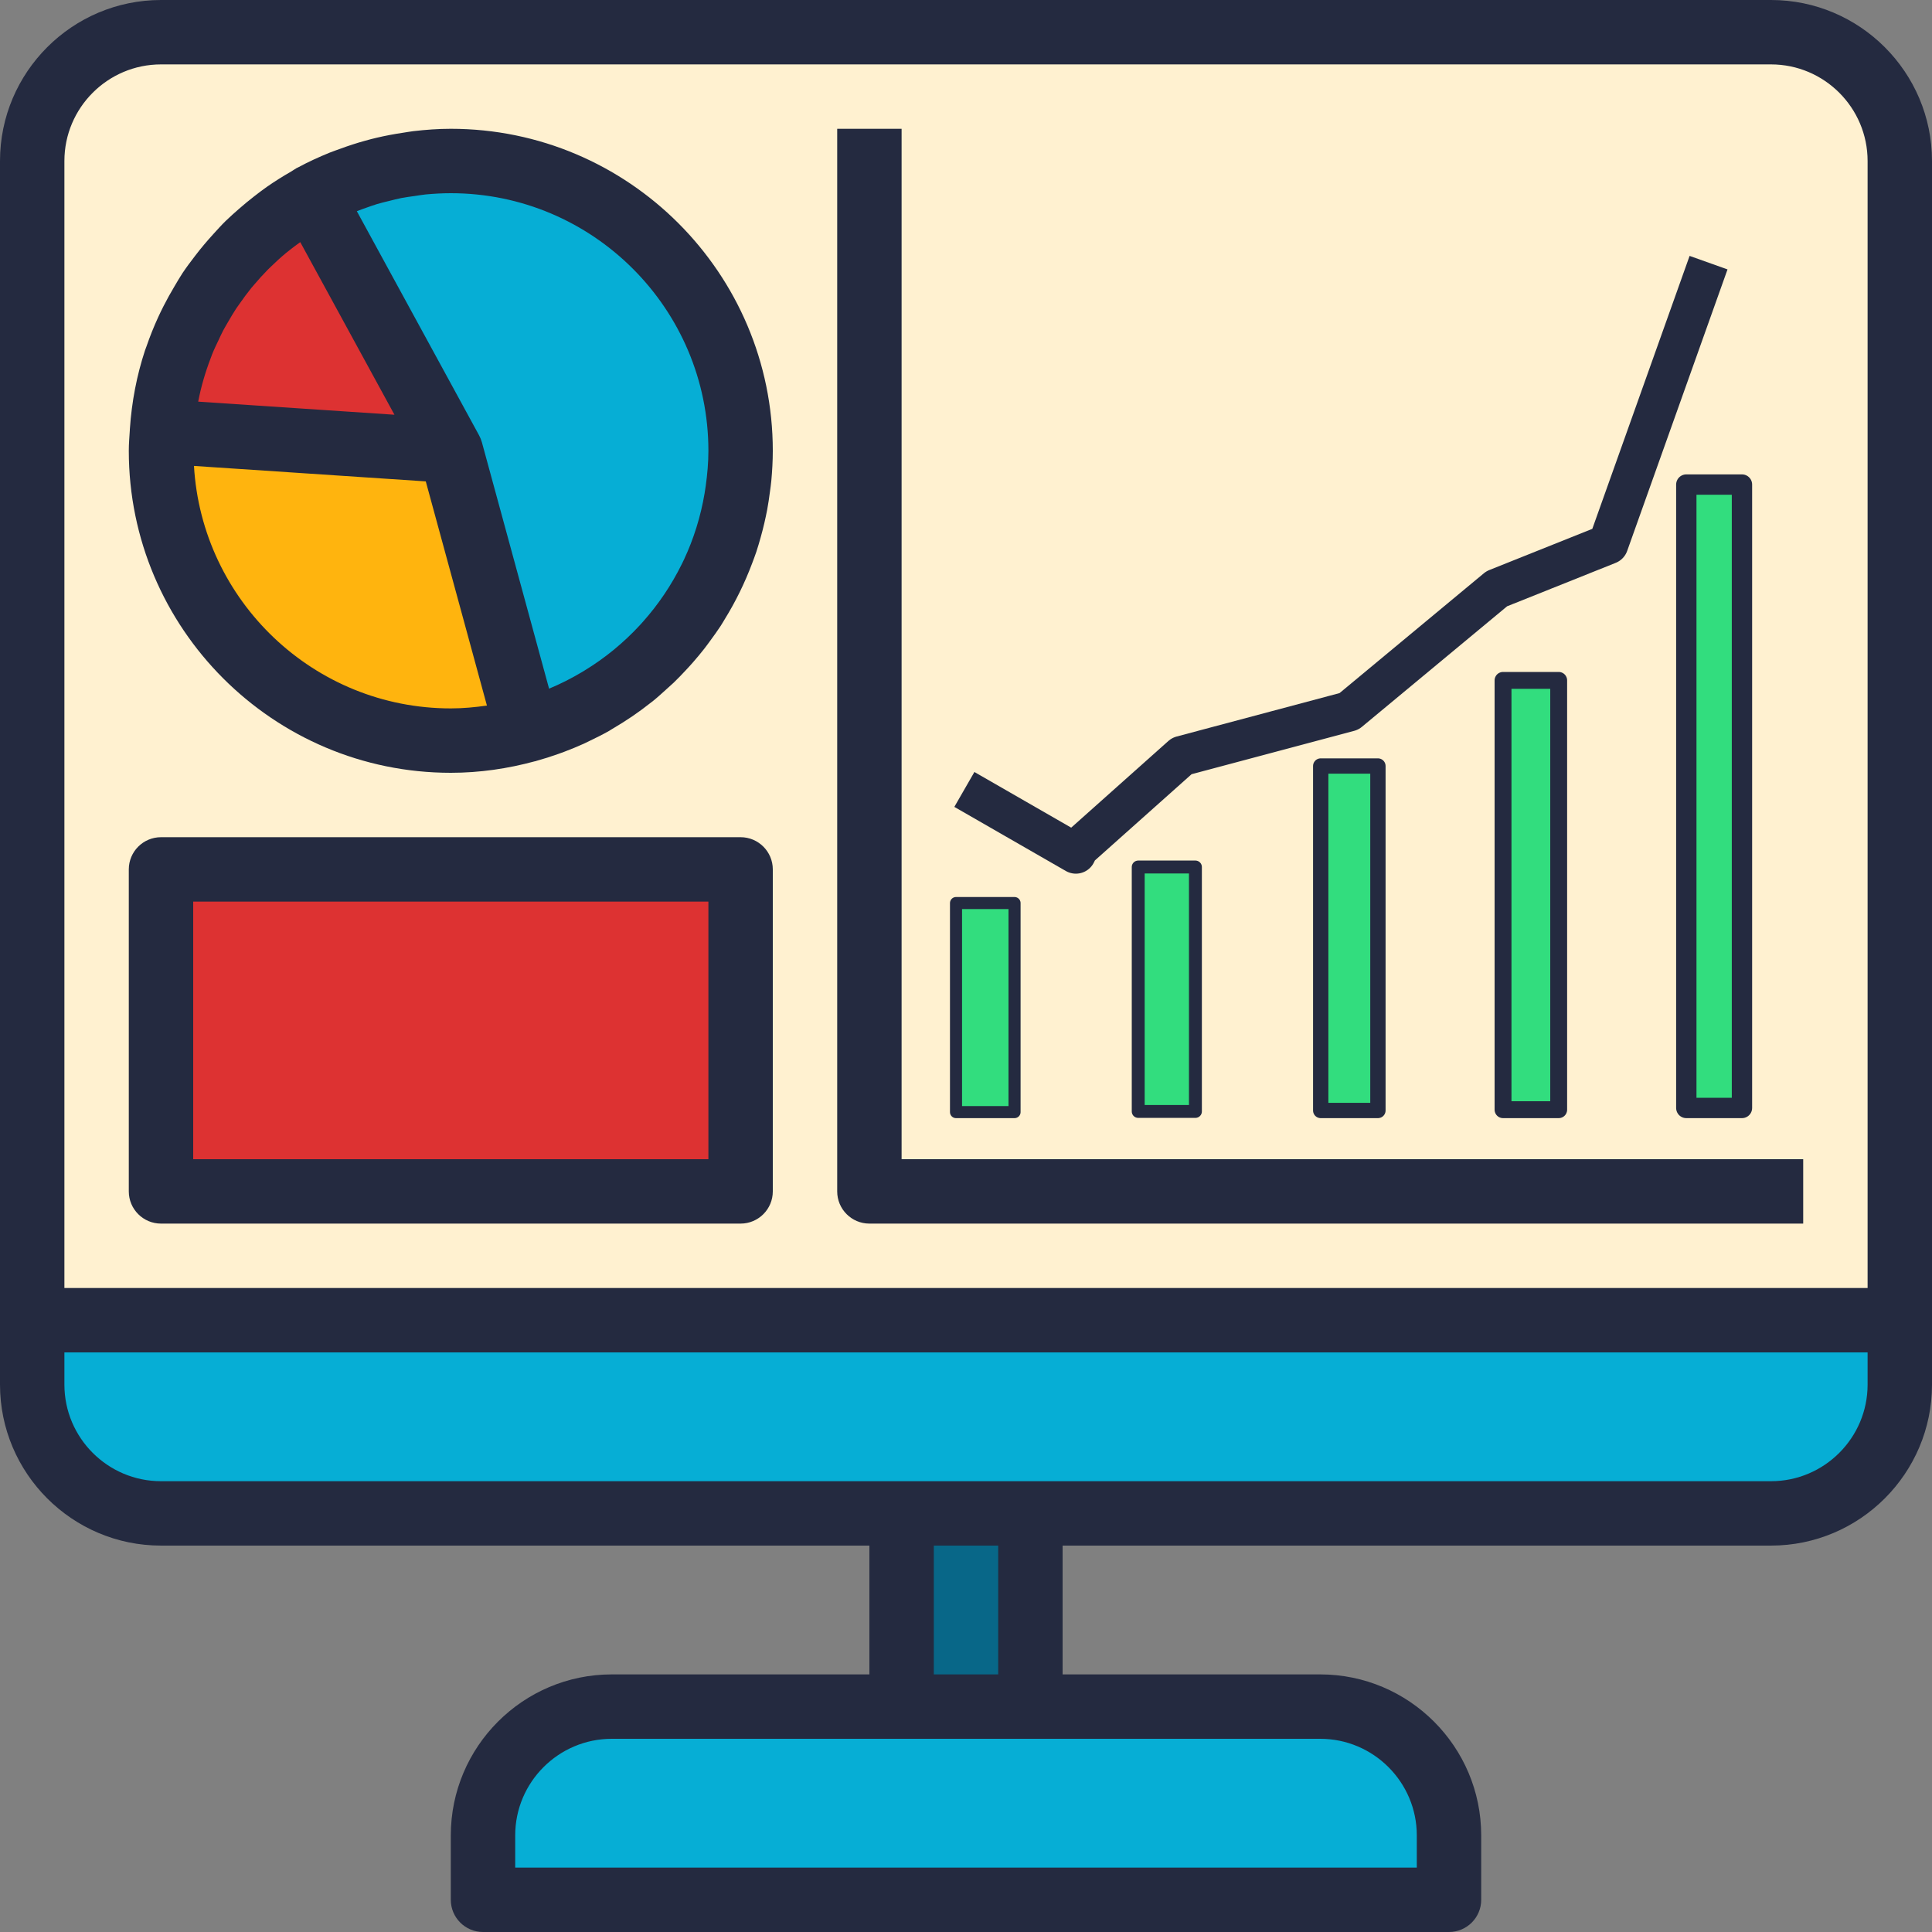 <?xml version="1.0" encoding="UTF-8" standalone="no"?>
<svg
   xmlns:dc="http://purl.org/dc/elements/1.1/"
   xmlns:cc="http://creativecommons.org/ns#"
   xmlns:rdf="http://www.w3.org/1999/02/22-rdf-syntax-ns#"
   xmlns:svg="http://www.w3.org/2000/svg"
   xmlns="http://www.w3.org/2000/svg"
   xmlns:sodipodi="http://sodipodi.sourceforge.net/DTD/sodipodi-0.dtd"
   xmlns:inkscape="http://www.inkscape.org/namespaces/inkscape"
   version="1.1"
   id="Capa_1"
   x="0px"
   y="0px"
   viewBox="0 0 480 480"
   style="enable-background:new 0 0 480 480;"
   xml:space="preserve"
   sodipodi:docname="bi.svg"
   inkscape:export-filename="/Users/apple/Desktop/data/work/2 workspace/git/consultancy/img/svg/bi.png"
   inkscape:export-xdpi="300"
   inkscape:export-ydpi="300"
   inkscape:version="1.0 (4035a4f, 2020-05-01)"><rect x="0" y="0" width="480" height="480" fill="#808080" stroke="none"/><defs
   id="defs1541" /><sodipodi:namedview
   inkscape:document-rotation="0"
   pagecolor="#ffffff"
   bordercolor="#666666"
   borderopacity="1"
   objecttolerance="10"
   gridtolerance="10"
   guidetolerance="10"
   inkscape:pageopacity="0"
   inkscape:pageshadow="2"
   inkscape:window-width="1680"
   inkscape:window-height="1050"
   id="namedview1539"
   showgrid="false"
   inkscape:zoom="1.444097"
   inkscape:cx="151.98545"
   inkscape:cy="240"
   inkscape:window-x="0"
   inkscape:window-y="0"
   inkscape:window-maximized="0"
   inkscape:current-layer="g1506" />
<path
   style="fill:#FFF1D0;"
   d="M472,40c0-17.672-14.328-32-32-32H40C22.328,8,8,22.328,8,40v288h464V40z M184,296H40v-80h144V296z   M183.656,118.816c-0.072,0.744-0.192,1.472-0.28,2.208c-0.184,1.496-0.4,2.976-0.68,4.44c-0.16,0.856-0.352,1.688-0.544,2.536  c-0.304,1.32-0.632,2.624-1.008,3.912c-0.248,0.872-0.504,1.736-0.784,2.6c-0.408,1.232-0.864,2.448-1.336,3.648  c-0.328,0.84-0.64,1.688-0.992,2.512c-0.544,1.24-1.144,2.44-1.752,3.64c-0.784,1.56-1.632,3.08-2.528,4.568  c-0.528,0.88-1.032,1.776-1.6,2.632c-0.704,1.072-1.472,2.096-2.232,3.128c-0.464,0.624-0.92,1.264-1.4,1.872  c-0.848,1.072-1.736,2.112-2.648,3.136c-0.432,0.48-0.856,0.96-1.304,1.432c-1.016,1.08-2.048,2.136-3.128,3.16  c-0.304,0.288-0.616,0.56-0.92,0.84c-6.872,6.264-14.936,11.232-23.848,14.488c-0.072,0.024-0.152,0.056-0.224,0.08  c-1.808,0.656-3.656,1.24-5.528,1.752l0,0c-6.024,1.664-12.36,2.6-18.92,2.6c-39.768,0-72-32.232-72-72  c0-1.616,0.168-3.192,0.28-4.784h-0.032c0.016-0.208,0.056-0.408,0.072-0.616c0.144-1.848,0.344-3.672,0.624-5.472  c0.104-0.688,0.232-1.368,0.36-2.048c0.296-1.616,0.616-3.224,1.024-4.8c0.248-0.992,0.56-1.952,0.856-2.928  c0.384-1.264,0.736-2.544,1.192-3.784c0.808-2.232,1.704-4.424,2.712-6.544c0.112-0.232,0.224-0.464,0.336-0.696  c1.248-2.536,2.608-4.992,4.128-7.352c0.04-0.064,0.072-0.12,0.112-0.184c3.072-4.752,6.736-9.088,10.832-12.984  c0.48-0.456,0.984-0.896,1.48-1.344c1.584-1.424,3.232-2.768,4.936-4.048c0.56-0.424,1.112-0.856,1.688-1.264  c2.224-1.568,4.52-3.048,6.92-4.368c0,0,0,0,0.008,0l0,0c2.384-1.304,4.856-2.44,7.392-3.472c0.664-0.272,1.344-0.488,2.016-0.736  c1.88-0.696,3.784-1.328,5.728-1.872c0.864-0.24,1.736-0.464,2.608-0.672c1.904-0.456,3.832-0.816,5.784-1.112  c0.832-0.128,1.656-0.28,2.496-0.384C106.328,40.208,109.136,40,112,40c39.768,0,72,32.232,72,72  C184,114.304,183.864,116.568,183.656,118.816z"
   id="path1476" />
<path
   style="fill:#FFB40E;"
   d="M40.28,107.216C40.168,108.808,40,110.384,40,112c0,39.768,32.232,72,72,72  c6.56,0,12.896-0.936,18.928-2.6L112,112L40.28,107.216z"
   id="path1478" />
<rect
   x="224"
   y="376"
   style="fill:#086788;"
   width="32"
   height="48"
   id="rect1480" />
<g
   id="g1486">
	<path
   style="fill:#06AED5;"
   d="M152,424c-17.672,0-32,14.328-32,32v16h240v-16c0-17.672-14.328-32-32-32h-72h-32H152z"
   id="path1482" />
	<path
   style="fill:#06AED5;"
   d="M40,376h184h32h184c17.672,0,32-14.328,32-32v-16H8v16C8,361.672,22.328,376,40,376z"
   id="path1484" />
</g>
<g
   id="g1492">
	<rect
   x="40"
   y="216"
   style="fill:#dd3232;opacity:1;fill-opacity:1"
   width="144"
   height="80"
   id="rect1488" />
	<path
   style="fill:#DD3232;"
   d="M77.52,48.784C77.52,48.792,77.52,48.792,77.52,48.784c-2.408,1.32-4.696,2.8-6.928,4.368   c-0.576,0.408-1.128,0.84-1.688,1.264c-1.704,1.28-3.352,2.632-4.936,4.048c-0.496,0.448-0.992,0.888-1.472,1.344   c-4.096,3.896-7.76,8.232-10.84,12.992c-0.04,0.056-0.072,0.12-0.112,0.184c-1.52,2.352-2.888,4.816-4.128,7.352   c-0.112,0.232-0.224,0.464-0.336,0.696c-1.008,2.128-1.904,4.312-2.712,6.544c-0.448,1.24-0.808,2.512-1.192,3.784   c-0.288,0.976-0.6,1.936-0.856,2.928c-0.4,1.576-0.728,3.184-1.024,4.8c-0.128,0.68-0.256,1.36-0.36,2.048   c-0.272,1.8-0.488,3.624-0.624,5.472c-0.016,0.208-0.056,0.408-0.072,0.616h0.032L112,112L77.52,48.784z"
   id="path1490" />
</g>
<path
   style="fill:#06AED5;"
   d="M112,40c-2.864,0-5.672,0.208-8.44,0.536c-0.84,0.096-1.664,0.256-2.496,0.384  c-1.96,0.296-3.888,0.664-5.784,1.112c-0.88,0.208-1.744,0.432-2.608,0.672c-1.944,0.544-3.856,1.176-5.728,1.872  c-0.672,0.248-1.352,0.472-2.016,0.736c-2.536,1.032-5.016,2.168-7.392,3.472l0,0L112,112l18.928,69.4l0,0  c1.872-0.512,3.72-1.096,5.528-1.752c0.072-0.024,0.152-0.056,0.224-0.08c8.904-3.248,16.976-8.224,23.848-14.488  c0.304-0.28,0.616-0.552,0.92-0.84c1.08-1.016,2.112-2.072,3.128-3.16c0.44-0.472,0.872-0.952,1.304-1.432  c0.904-1.024,1.8-2.064,2.648-3.136c0.48-0.608,0.936-1.248,1.4-1.872c0.76-1.032,1.528-2.056,2.232-3.128  c0.56-0.856,1.072-1.752,1.6-2.632c0.896-1.496,1.736-3.008,2.528-4.568c0.608-1.2,1.216-2.4,1.752-3.64  c0.36-0.824,0.664-1.672,0.992-2.512c0.472-1.208,0.928-2.416,1.336-3.648c0.28-0.856,0.536-1.728,0.784-2.6  c0.376-1.288,0.704-2.592,1.008-3.912c0.192-0.84,0.384-1.68,0.544-2.536c0.28-1.464,0.488-2.952,0.68-4.44  c0.096-0.736,0.208-1.464,0.28-2.208c0.2-2.248,0.336-4.512,0.336-6.816C184,72.232,151.768,40,112,40z"
   id="path1494" />
<g
   id="g1506">
	<path
   style="fill:#242A40;"
   d="M112,192c7.232,0,14.208-1.048,20.872-2.856c0.056-0.016,0.104-0.008,0.16-0.024   c0.112-0.032,0.208-0.072,0.32-0.104c1.824-0.504,3.616-1.08,5.392-1.712c0.464-0.168,0.928-0.336,1.384-0.504   c1.672-0.632,3.328-1.304,4.944-2.04c0.504-0.232,1-0.48,1.504-0.728c1.584-0.76,3.152-1.536,4.672-2.4   c0.32-0.184,0.624-0.392,0.944-0.576c3.352-1.96,6.56-4.128,9.576-6.536c0.112-0.088,0.232-0.168,0.344-0.256   c1.176-0.944,2.288-1.96,3.408-2.976c0.624-0.56,1.256-1.112,1.864-1.688c1.04-1,2.032-2.04,3.016-3.096   c0.6-0.648,1.2-1.288,1.776-1.952c0.952-1.088,1.88-2.2,2.776-3.344c0.52-0.664,1.008-1.336,1.504-2.016   c0.888-1.208,1.768-2.424,2.592-3.68c0.36-0.552,0.688-1.136,1.032-1.696c2.688-4.352,4.952-8.976,6.776-13.824   c0.352-0.944,0.72-1.888,1.04-2.848c0.4-1.192,0.744-2.408,1.088-3.624c0.328-1.176,0.64-2.352,0.912-3.544   c0.256-1.112,0.496-2.216,0.712-3.344c0.272-1.464,0.488-2.944,0.68-4.432c0.12-0.92,0.264-1.824,0.344-2.752   c0.224-2.456,0.368-4.936,0.368-7.448c0-44.112-35.888-80-80-80c-3.144,0-6.224,0.232-9.272,0.584   c-0.832,0.096-1.648,0.256-2.472,0.376c-2.264,0.336-4.504,0.752-6.704,1.272c-0.928,0.216-1.84,0.456-2.76,0.712   c-2.128,0.584-4.216,1.264-6.272,2.024c-0.864,0.32-1.744,0.608-2.6,0.952c-2.704,1.104-5.352,2.312-7.896,3.688   c-0.112,0.064-0.232,0.104-0.344,0.16c-0.008,0-0.008,0.008-0.008,0.008c-0.456,0.248-0.856,0.568-1.304,0.824   c-2.08,1.192-4.104,2.456-6.064,3.824c-1.104,0.768-2.152,1.584-3.208,2.4c-1.256,0.976-2.488,1.992-3.688,3.04   c-1.128,0.992-2.248,1.976-3.32,3.016c-1.064,1.04-2.064,2.152-3.064,3.256c-1.576,1.728-3.08,3.504-4.496,5.36   c-1.096,1.432-2.192,2.872-3.192,4.376c-0.696,1.056-1.32,2.152-1.968,3.24c-0.968,1.624-1.888,3.272-2.744,4.96   c-0.456,0.912-0.912,1.824-1.336,2.76c-1.088,2.376-2.056,4.8-2.912,7.288c-0.104,0.304-0.232,0.6-0.336,0.904   c-2.048,6.208-3.312,12.752-3.768,19.52c0,0.048-0.016,0.096-0.016,0.144c0,0.024,0.008,0.04,0.008,0.064   C32.152,108.496,32,110.224,32,112C32,156.112,67.888,192,112,192z M52.728,87.96c0.464-1.168,1.016-2.288,1.552-3.416   c0.384-0.808,0.752-1.64,1.168-2.432c0.384-0.728,0.808-1.416,1.216-2.128c0.664-1.136,1.32-2.28,2.048-3.376   c0.28-0.416,0.584-0.816,0.872-1.232c0.912-1.304,1.856-2.592,2.856-3.824c0.216-0.264,0.448-0.512,0.664-0.776   c1.104-1.304,2.248-2.576,3.448-3.792c0.232-0.232,0.48-0.456,0.712-0.688c1.2-1.176,2.44-2.312,3.728-3.384   c0.344-0.288,0.712-0.56,1.064-0.848c0.824-0.664,1.688-1.28,2.544-1.904l7.232,13.248L98,103.04l-48.76-3.256   c0.712-3.736,1.784-7.352,3.12-10.84C52.488,88.624,52.592,88.288,52.728,87.96z M48.192,115.76l57.592,3.84l15.192,55.696   c-2.944,0.416-5.92,0.704-8.976,0.704C77.984,176,50.152,149.296,48.192,115.76z M176,112c0,2.936-0.264,5.824-0.656,8.672   c-0.088,0.632-0.184,1.264-0.288,1.888c-0.976,5.768-2.704,11.312-5.136,16.496c-0.16,0.344-0.328,0.688-0.496,1.024   c-2.584,5.256-5.872,10.136-9.768,14.488c-0.232,0.256-0.456,0.512-0.688,0.76c-4.008,4.336-8.608,8.136-13.72,11.248   c-0.216,0.136-0.432,0.264-0.656,0.4c-2.608,1.552-5.328,2.944-8.176,4.12l-16.688-61.2c-0.168-0.6-0.4-1.176-0.696-1.728   L88.656,52.472c0.768-0.304,1.544-0.584,2.328-0.856c0.896-0.312,1.792-0.648,2.704-0.92c1-0.296,2.024-0.536,3.04-0.784   c0.984-0.24,1.968-0.512,2.96-0.704c1.12-0.216,2.264-0.36,3.4-0.52c0.896-0.128,1.792-0.296,2.696-0.384   C107.824,48.12,109.896,48,112,48C147.288,48,176,76.712,176,112z"
   id="path1496" />
	<path
   style="fill:#242A40;"
   d="M440,0H40C17.944,0,0,17.944,0,40v288v16c0,22.056,17.944,40,40,40h176v32h-64   c-22.056,0-40,17.944-40,40v16c0,4.416,3.584,8,8,8h240c4.416,0,8-3.584,8-8v-16c0-22.056-17.944-40-40-40h-64v-32h176   c22.056,0,40-17.944,40-40v-16V40C480,17.944,462.056,0,440,0z M40,16h400c13.232,0,24,10.768,24,24v280H16V40   C16,26.768,26.768,16,40,16z M352,456v8H128v-8c0-13.232,10.768-24,24-24h72h32h72C341.232,432,352,442.768,352,456z M248,416h-16   v-32h16V416z M464,344c0,13.232-10.768,24-24,24H256h-32H40c-13.232,0-24-10.768-24-24v-8h448V344z"
   id="path1498" />
	<path
   style="fill:#242A40;"
   d="M216,304h232v-16H224V32h-16v264C208,300.416,211.584,304,216,304z"
   id="path1500" />
	<path
   style="fill:#242A40;"
   d="M40,304h144c4.416,0,8-3.584,8-8v-80c0-4.416-3.584-8-8-8H40c-4.416,0-8,3.584-8,8v80   C32,300.416,35.584,304,40,304z M48,224h128v64H48V224z"
   id="path1502" />
	
<path
   id="path892"
   d="m 239.596,196.134 27.699,15.927 0.692,-1.385 25.622,-22.852 41.548,-11.08 36.701,-30.469 27.699,-11.08 24.929,-69.94 v 0"
   style="fill:none;stroke:#242a40;stroke-width:10;stroke-linecap:butt;stroke-linejoin:round;stroke-miterlimit:4;stroke-dasharray:none;stroke-opacity:1" /><rect
   y="224.362"
   x="237.519"
   height="51.936"
   width="14.542"
   id="rect1170"
   style="opacity:1;fill:#32dd7e;fill-opacity:1;stroke:#242a40;stroke-width:3;stroke-linejoin:round;stroke-miterlimit:4;stroke-dasharray:none;stroke-opacity:1" /><rect
   style="opacity:1;fill:#32dd7e;fill-opacity:1;stroke:#242a40;stroke-width:3.207;stroke-linejoin:round;stroke-miterlimit:4;stroke-dasharray:none;stroke-opacity:1"
   id="rect1170-9"
   width="14.212"
   height="60.726"
   x="282.787"
   y="215.407" /><rect
   y="190.314"
   x="328.129"
   height="85.58"
   width="14.212"
   id="rect1170-9-1"
   style="opacity:1;fill:#32dd7e;fill-opacity:1;stroke:#242a40;stroke-width:3.807;stroke-linejoin:round;stroke-miterlimit:4;stroke-dasharray:none;stroke-opacity:1" /><rect
   style="opacity:1;fill:#32dd7e;fill-opacity:1;stroke:#242a40;stroke-width:4.192;stroke-linejoin:round;stroke-miterlimit:4;stroke-dasharray:none;stroke-opacity:1"
   id="rect1170-9-1-7"
   width="13.827"
   height="106.661"
   x="373.425"
   y="169.04" /><rect
   y="120.387"
   x="418.958"
   height="154.884"
   width="13.827"
   id="rect1170-9-1-7-5"
   style="opacity:1;fill:#32dd7e;fill-opacity:1;stroke:#242a40;stroke-width:5.052;stroke-linejoin:round;stroke-miterlimit:4;stroke-dasharray:none;stroke-opacity:1" /></g>
<g
   id="g1508">
</g>
<g
   id="g1510">
</g>
<g
   id="g1512">
</g>
<g
   id="g1514">
</g>
<g
   id="g1516">
</g>
<g
   id="g1518">
</g>
<g
   id="g1520">
</g>
<g
   id="g1522">
</g>
<g
   id="g1524">
</g>
<g
   id="g1526">
</g>
<g
   id="g1528">
</g>
<g
   id="g1530">
</g>
<g
   id="g1532">
</g>
<g
   id="g1534">
</g>
<g
   id="g1536">
</g>
</svg>
